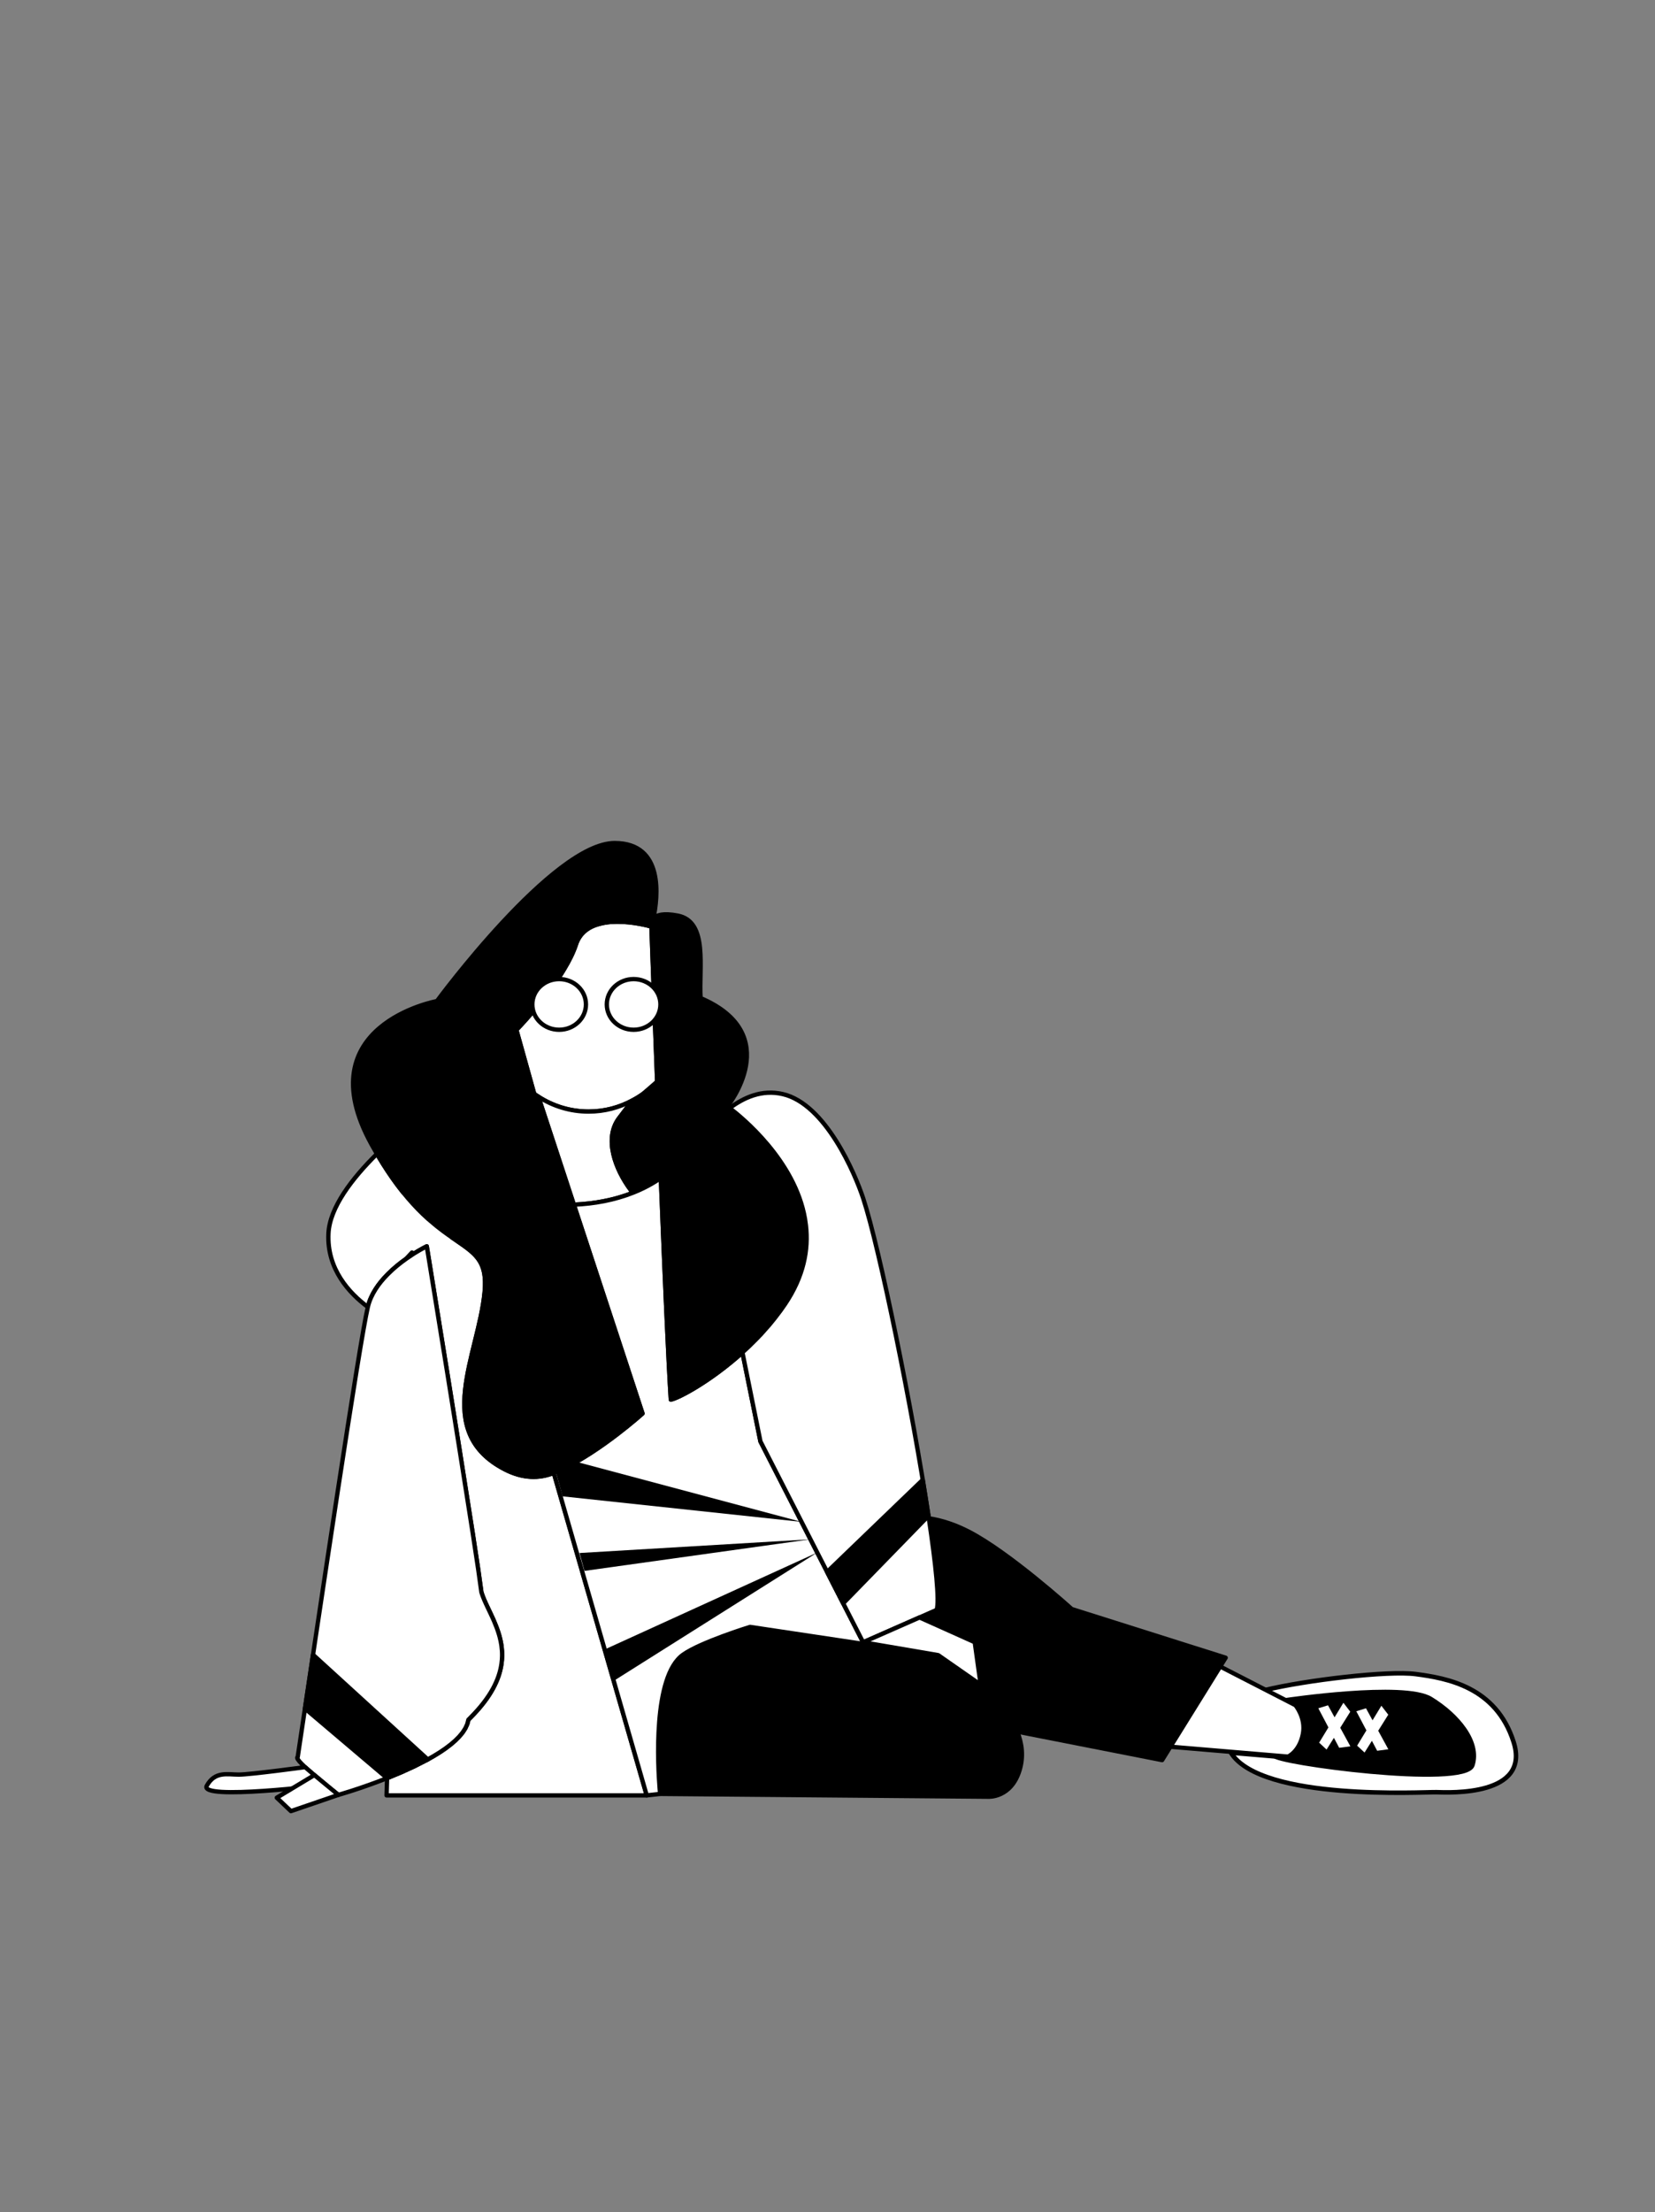 <?xml version="1.0" encoding="UTF-8" standalone="no"?>
<!DOCTYPE svg PUBLIC "-//W3C//DTD SVG 1.1//EN" "http://www.w3.org/Graphics/SVG/1.1/DTD/svg11.dtd">
<svg width="100%" height="100%" viewBox="0 0 1111 1484" version="1.1" xmlns="http://www.w3.org/2000/svg" xmlns:xlink="http://www.w3.org/1999/xlink" xml:space="preserve" xmlns:serif="http://www.serif.com/" style="fill-rule:evenodd;clip-rule:evenodd;stroke-linecap:round;stroke-linejoin:round;stroke-miterlimit:1.5;">
    <rect x="0" y="0" width="1111" height="1484" fill="#808080" stroke="none"/>
    <g transform="matrix(1,0,0,1,-5220,0)">
        <g id="Girl_01" transform="matrix(0.558,0,0,1,5217.66,-9.452)">
            <rect x="4.201" y="9.452" width="1990.67" height="1483.33" style="fill:none;"/>
            <g id="Layer2" transform="matrix(1.792,0,0,1,-1580.21,0.452)">
                <g>
                    <path d="M1131.1,885.75C1118.65,876.527 1103.47,860.245 1104.66,836.377C1105.53,818.981 1120.53,799.504 1137.2,783.05C1143.32,793.501 1149.26,802.017 1154.93,809.063C1157.71,801.191 1159.83,795.543 1159.83,795.543L1191.83,824.877C1191.83,824.877 1190.28,831.868 1187.53,839.092C1202.74,849.632 1211.59,853.908 1209.5,875.877C1205.5,917.877 1174.16,969.21 1222.83,994.543C1235.2,1000.98 1246.19,1000.88 1255.69,997.108L1255.92,997.019L1318.33,1213.38L1143.67,1213.38L1144.01,1201.82L1144.56,1201.6L1148.89,1199.81L1153.09,1198.08L1153.31,1197.98L1153.59,1197.86L1158.06,1195.82L1162.25,1193.92L1162.43,1193.82L1162.67,1193.71L1167.11,1191.43L1171.12,1189.38L1171.33,1189.26L1171.45,1189.19L1173.47,1188.05L1175.34,1186.98L1175.47,1186.9L1175.62,1186.81L1177.57,1185.61L1179.35,1184.51L1179.46,1184.44L1179.59,1184.36L1181.44,1183.1L1183.11,1181.97L1183.2,1181.9L1183.3,1181.83L1185.04,1180.51L1186.57,1179.36L1186.64,1179.3L1186.72,1179.24L1188.32,1177.86L1189.69,1176.69L1189.74,1176.64L1189.8,1176.59L1191.24,1175.15L1192.42,1173.97L1192.46,1173.92L1192.5,1173.88L1193.76,1172.36L1194.73,1171.19L1194.75,1171.16L1194.78,1171.13L1195.83,1169.5L1196.55,1168.38L1196.56,1168.36L1196.58,1168.33L1197.42,1166.48L1197.86,1165.52L1197.86,1165.51C1198.2,1164.56 1198.45,1163.6 1198.59,1162.64L1198.59,1162.64L1200.33,1160.88C1213.6,1147.49 1219.29,1135.71 1220.8,1125.25C1223.01,1110.13 1216.5,1097.74 1211.5,1087.16C1209.81,1083.6 1208.29,1080.24 1207.33,1077.04C1207.33,1077.04 1205.24,1062.04 1205.24,1062.04L1204.98,1060.29L1204.87,1059.52L1203.77,1052.36L1201.5,1037.38L1200.88,1033.49L1200.4,1030.33L1200.37,1030.23C1191.42,972.606 1176.73,882.229 1172.1,853.864L1170.66,845.043C1170.66,845.043 1166.96,846.812 1161.8,850.077L1161.63,850.186L1161.16,850.5L1157.95,852.612L1157.36,853.044L1156.86,853.379L1160.72,849.2C1160.71,849.198 1156.85,853.414 1156.85,853.414C1152.89,856.185 1148.59,859.624 1144.62,863.621L1144.33,863.911C1138.28,869.993 1133.07,877.381 1131.1,885.75Z" style="fill:white;stroke:black;stroke-width:2.9px;"/>
                    <path d="M1172.1,853.864C1176.73,882.229 1191.42,972.606 1200.37,1030.23L1201.5,1037.38L1205.24,1062.04L1207.33,1077.04L1207.42,1077.34C1208.38,1080.44 1209.86,1083.71 1211.5,1087.16C1212.05,1088.31 1212.61,1089.49 1213.18,1090.69C1213.72,1091.82 1214.25,1092.96 1214.79,1094.13C1215.17,1094.98 1215.55,1095.84 1215.93,1096.71C1217.16,1099.58 1218.31,1102.58 1219.22,1105.71L1219.3,1105.99L1219.63,1107.2C1220.1,1108.97 1220.48,1110.78 1220.76,1112.63L1220.81,1113.04C1221.12,1115.26 1221.28,1117.55 1221.24,1119.91C1221.22,1120.73 1221.18,1121.55 1221.12,1122.37C1221.06,1123.2 1220.97,1124.05 1220.85,1124.89L1220.8,1125.25C1219.3,1135.72 1213.61,1147.5 1200.33,1160.88L1198.59,1162.64L1197.86,1165.51L1197.42,1166.48L1196.56,1168.36L1195.83,1169.5L1194.75,1171.16L1193.76,1172.36L1192.46,1173.92L1191.24,1175.15L1189.74,1176.64L1188.32,1177.86L1186.64,1179.3L1185.04,1180.51L1183.2,1181.9L1181.44,1183.1L1179.46,1184.44L1177.57,1185.61L1175.47,1186.9L1173.47,1188.05L1171.33,1189.26L1167.11,1191.43L1162.43,1193.82L1158.06,1195.82L1153.31,1197.98L1148.89,1199.81L1144.01,1201.82C1126.39,1208.79 1111.33,1213.04 1111.33,1213.04C1111.33,1213.04 1080.15,1188.92 1084,1187.71C1098.61,1090.49 1125.33,910.377 1131.09,885.783L1131.19,885.358C1133.23,877.151 1138.38,869.898 1144.33,863.911L1144.62,863.621C1148.59,859.624 1152.89,856.185 1156.85,853.414L1157.36,853.044L1161.16,850.5L1161.8,850.077L1162.57,849.593C1167.33,846.637 1170.66,845.043 1170.66,845.043L1172.1,853.864Z" style="fill:white;stroke:black;stroke-width:2.9px;"/>
                    <path d="M1088.96,1194.42C1088.96,1194.42 1051.97,1199.44 1044.47,1199.44C1036.97,1199.44 1028.47,1196.94 1022.97,1206.94C1017.47,1216.94 1102.93,1206.37 1102.93,1206.37L1088.96,1194.42Z" style="fill:white;stroke:black;stroke-width:2.9px;"/>
                    <path d="M1095.2,1199.76L1069.97,1214.94L1079.47,1223.94L1111.33,1213.04L1095.2,1199.76Z" style="fill:white;stroke:black;stroke-width:2.9px;"/>
                    <path d="M1567.08,1170.6C1570.35,1178.71 1571.37,1187.41 1568.66,1196.38C1562.96,1215.27 1547.69,1214.27 1547.69,1214.27L1327.33,1212.38L1327.31,1212.16C1326.86,1207.65 1320.06,1135.19 1342.66,1119.04C1354.51,1110.58 1387.69,1100.37 1387.69,1100.37L1514,1119.3C1514,1119.3 1554.94,1141 1566.94,1170.25L1567.08,1170.6ZM1551.48,1163.49L1551.53,1163.51L1551.43,1163.47L1551.48,1163.49Z" style="stroke:black;stroke-width:2.9px;"/>
                    <g transform="matrix(1.041,0.112,-0.112,1.041,42.9,-235.313)">
                        <path d="M1745.87,1136.01C1771.32,1126.8 1823.35,1114.93 1841.16,1115.38C1861.16,1115.88 1893.16,1117.88 1908.16,1151.88C1922.93,1185.35 1871,1188.54 1862.33,1189.21C1854.75,1189.79 1751.49,1207.15 1728.67,1178.14L1765.43,1177.29L1766.66,1144.01L1745.87,1136.01Z" style="fill:white;stroke:black;stroke-width:2.9px;"/>
                    </g>
                    <path d="M1299.12,627.3C1310.08,627.376 1320.15,630.173 1321.36,630.521L1321.37,630.522L1321.49,630.626L1322.96,671.419L1325.32,734.57C1323.3,736.71 1321.14,738.694 1318.87,740.524L1315.6,742.985C1313.57,744.432 1311.44,745.761 1309.24,746.933L1308.8,747.165C1299.94,751.974 1289.91,754.661 1279.3,754.661C1266.96,754.661 1255.42,751.031 1245.57,744.68L1242.81,742.856L1230.83,699.877C1230.83,699.877 1231.73,698.958 1233.27,697.311L1234.12,696.392L1234.79,695.663L1236.13,694.197C1236.46,693.824 1236.82,693.434 1237.18,693.029C1237.44,692.742 1237.7,692.446 1237.97,692.143C1238.45,691.605 1238.94,691.043 1239.45,690.46L1240.56,689.194L1241.38,688.24L1247.83,680.46C1253.02,673.978 1258.53,666.472 1263.02,658.9C1266.36,653.356 1269.13,647.77 1270.83,642.543C1271.46,640.612 1272.3,638.91 1273.33,637.429C1275.03,634.909 1277.23,632.969 1279.74,631.485C1280.79,630.874 1281.89,630.343 1283.03,629.895C1284.2,629.422 1285.42,629.026 1286.68,628.736C1288.97,628.123 1291.37,627.739 1293.79,627.497L1298.06,627.301C1298.24,627.299 1298.42,627.298 1298.6,627.298L1299.12,627.3Z" style="fill:white;stroke:black;stroke-width:2.9px;"/>
                    <path d="M1318.47,804.824C1303.54,812.682 1286.58,816.4 1269.41,817.133L1245.57,744.688C1255.42,751.033 1266.97,754.661 1279.3,754.661C1289.91,754.661 1299.94,751.974 1308.8,747.165C1308.8,747.165 1299.59,759.277 1299.59,759.277C1289.59,772.777 1297.09,793.277 1307.59,807.277C1308.08,807.928 1308.6,808.53 1309.18,809.075C1312.35,807.827 1315.45,806.415 1318.47,804.824Z" style="fill:white;stroke:black;stroke-width:2.9px;"/>
                    <path d="M1325.32,734.58L1327.47,790.951L1327.8,799.193L1327.7,799.255L1323.82,801.77L1322.64,802.481L1319.38,804.33L1318.47,804.824C1315.45,806.415 1312.35,807.827 1309.18,809.075C1308.6,808.53 1308.08,807.928 1307.59,807.277C1297.09,793.277 1289.59,772.777 1299.59,759.277L1308.8,747.165C1308.8,747.165 1311.61,745.605 1311.61,745.605L1312.01,745.341C1313.24,744.605 1314.44,743.814 1315.6,742.985L1325.32,734.58Z" style="stroke:black;stroke-width:2.9px;"/>
                    <path d="M1463.59,1110.66L1463.65,1110.87L1462.66,1111.61L1387.69,1100.37C1387.69,1100.37 1354.51,1110.58 1342.66,1119.04C1322.25,1133.63 1325.82,1194.15 1327.03,1209.05L1327.33,1212.38L1318.33,1213.38L1255.92,997.019L1261.17,994.743C1287.56,982.446 1315.5,957.21 1315.5,957.21L1269.4,817.105C1283.1,816.528 1296.67,814.053 1309.18,809.075L1309.33,809.015C1315.82,806.448 1322.02,803.197 1327.8,799.194L1328.46,815.214L1328.56,817.829C1330.73,872.687 1332.98,924.281 1334.5,947.877C1339.57,946.972 1361.12,935.595 1382.58,916.253L1394.67,975.943L1463.59,1110.66Z" style="fill:white;stroke:black;stroke-width:2.9px;"/>
                    <path d="M1382.08,916.703C1360.79,935.77 1339.53,946.979 1334.5,947.877C1332.8,921.624 1330.21,860.708 1327.8,799.194L1327.47,790.951L1325.32,734.58C1334.84,724.645 1334.84,724.641 1325.32,734.57L1322.96,671.419L1321.49,630.626C1327.43,635.909 1322.95,631.874 1321.49,630.57L1321.49,630.557L1321.46,630.551C1313.53,623.457 1318.73,628.158 1321.37,630.522L1321.36,630.521C1320.11,630.161 1309.41,627.193 1298.06,627.301L1293.79,627.497C1291.37,627.703 1288.96,628.081 1286.68,628.736C1285.43,629.055 1284.21,629.443 1283.03,629.895C1281.89,630.35 1280.79,630.878 1279.74,631.485C1277.22,632.955 1275.02,634.894 1273.33,637.429C1272.3,638.91 1271.46,640.612 1270.83,642.543C1269.13,647.77 1266.36,653.356 1263.02,658.9C1256.56,669.745 1248.03,680.479 1241.38,688.24C1235.33,695.283 1230.83,699.877 1230.83,699.877L1242.81,742.856L1245.57,744.68L1315.5,957.21C1315.5,957.21 1287.56,982.446 1261.17,994.743L1258.1,996.072C1258.23,996.012 1258.36,995.951 1258.49,995.89L1255.92,997.019L1255.69,997.108C1246.19,1000.88 1235.2,1000.98 1222.83,994.543C1174.16,969.21 1205.5,917.877 1209.5,875.877C1212.03,849.303 1198.55,848.617 1177.18,831.416L1171.43,826.572C1170.29,825.516 1169.15,824.459 1168.01,823.403L1164.95,820.36L1164.55,819.949C1156.23,811.402 1147.15,799.944 1137.65,783.822L1137.2,783.05L1133.5,776.543C1089.5,696.543 1177.5,680.543 1177.5,680.543C1177.5,680.543 1255.5,574.543 1296.83,574.543C1330.19,574.543 1325.76,611.022 1322.81,625.101C1324.78,622.903 1329.25,621.292 1339.16,623.21C1359.83,627.21 1353.16,658.543 1354.5,678.543C1411.66,702.877 1372.5,751.21 1372.5,751.21L1373.99,752.323L1374.38,752.618C1382.95,759.163 1417.99,788.048 1424.58,826.692L1425.19,830.998C1427.1,847.326 1423.71,865.251 1411.16,883.877C1409.21,886.78 1407.16,889.601 1405,892.318L1406.54,890.316L1401.47,896.712L1400.7,897.672L1396.3,902.628L1393.74,905.379L1391.08,908.116L1390.38,908.823C1387.8,911.411 1385.19,913.886 1382.58,916.251L1382.08,916.703ZM1388.66,910.553L1391.08,908.117L1388.66,910.553Z" style="stroke:black;stroke-width:2.9px;"/>
                    <path d="M1507.72,1027.5C1516.56,1028.85 1525.58,1031.9 1534.33,1036.38C1561.66,1050.38 1603.66,1088.38 1603.66,1088.38L1707,1121.04L1664.33,1189.71L1567.1,1170.61L1567.08,1170.6C1555.27,1141.17 1514,1119.3 1514,1119.3L1463.92,1111.8L1463.65,1110.87L1463.6,1110.69L1513.01,1088.94C1514.85,1082.61 1512.43,1058.83 1507.72,1027.5Z" style="stroke:black;stroke-width:2.9px;"/>
                    <path d="M1463.6,1110.69L1394.67,975.943L1382.58,916.251C1385.44,913.686 1388.29,910.98 1391.08,908.117L1392.95,906.228L1393.74,905.377L1395.06,904.024L1396.3,902.628L1397.16,901.695L1396.3,902.628L1400.7,897.672L1401.47,896.712L1401.31,896.916C1402.2,895.844 1403.09,894.759 1403.96,893.659L1405,892.318C1407.16,889.601 1409.21,886.78 1411.16,883.877C1423.71,865.251 1427.1,847.326 1425.19,830.998L1424.58,826.692C1417.88,787.436 1381.83,758.25 1373.99,752.323C1383.51,745.286 1395.54,739.656 1409.67,742.943C1438.34,749.61 1458.18,796.223 1463.67,812.943C1474.69,846.44 1496.75,954.788 1507.47,1025.83L1507.72,1027.5C1512.43,1058.83 1514.85,1082.61 1513.01,1088.94L1463.6,1110.69Z" style="fill:white;stroke:black;stroke-width:2.9px;"/>
                    <g transform="matrix(1,0,0,1,-13,-14.333)">
                        <ellipse cx="1322.53" cy="697.118" rx="18" ry="17" style="fill:white;stroke:black;stroke-width:2.9px;"/>
                    </g>
                    <g transform="matrix(1,0,0,1,-63,-14.333)">
                        <ellipse cx="1322.53" cy="697.118" rx="18" ry="17" style="fill:white;stroke:black;stroke-width:2.9px;"/>
                    </g>
                    <path d="M1501.49,1094.02L1538.53,1110.62L1542.51,1139.15L1514,1119.3L1463.6,1110.69L1501.49,1094.02Z" style="fill:white;stroke:black;stroke-width:2.9px;"/>
                    <path d="M1088.89,1155.1L1144.01,1201.82L1171.33,1189.26L1094.3,1119.01L1088.89,1155.1Z" style="stroke:black;stroke-width:2.9px;"/>
                    <path d="M1439.44,1063.47L1503.64,1001.69L1507.47,1025.83L1450.23,1084.55L1439.44,1063.47Z" style="stroke:black;stroke-width:2.9px;"/>
                    <path d="M1747.25,1149.5C1747.25,1149.5 1826.7,1137.62 1844.7,1148.62C1862.7,1159.62 1877.7,1177.62 1872.7,1193.12C1867.7,1208.62 1739.19,1191.34 1739.44,1186.59L1748.83,1187.38L1753.83,1152.88L1747.25,1149.5Z" style="stroke:black;stroke-width:2.9px;"/>
                    <path d="M1780.1,1161.01L1775.7,1152.95L1769.2,1154.95L1775.98,1167.78L1769.75,1178.02L1774.74,1182.64L1779.67,1174.77L1783.2,1181.45L1790.7,1180.45L1783.91,1168.01L1790.65,1157.25L1786.03,1151.26L1780.1,1161.01Z" style="fill:white;"/>
                    <g transform="matrix(1,0,0,1,25.5,2)">
                        <path d="M1780.1,1161.01L1775.7,1152.95L1769.2,1154.95L1775.98,1167.78L1769.75,1178.02L1774.74,1182.64L1779.67,1174.77L1783.2,1181.45L1790.7,1180.45L1783.91,1168.01L1790.65,1157.25L1786.03,1151.26L1780.1,1161.01Z" style="fill:white;"/>
                    </g>
                    <path d="M1669.91,1180.74L1703.33,1126.94L1753.83,1152.88C1753.83,1152.88 1760.95,1161.31 1758.85,1172.15C1756.54,1184.14 1748.83,1187.38 1748.83,1187.38L1669.91,1180.74Z" style="fill:white;stroke:black;stroke-width:2.9px;"/>
                    <path d="M1422.29,1029.92L1270.53,989.452L1257.2,996.118L1261.87,1012.78L1422.29,1029.92Z"/>
                    <path d="M1428.26,1041.59L1273.2,1050.79L1276.53,1062.79L1428.26,1041.59Z"/>
                    <path d="M1432.8,1050.48L1290.2,1115.45L1296.87,1136.12L1432.8,1050.48Z"/>
                </g>
            </g>
        </g>
    </g>
</svg>
